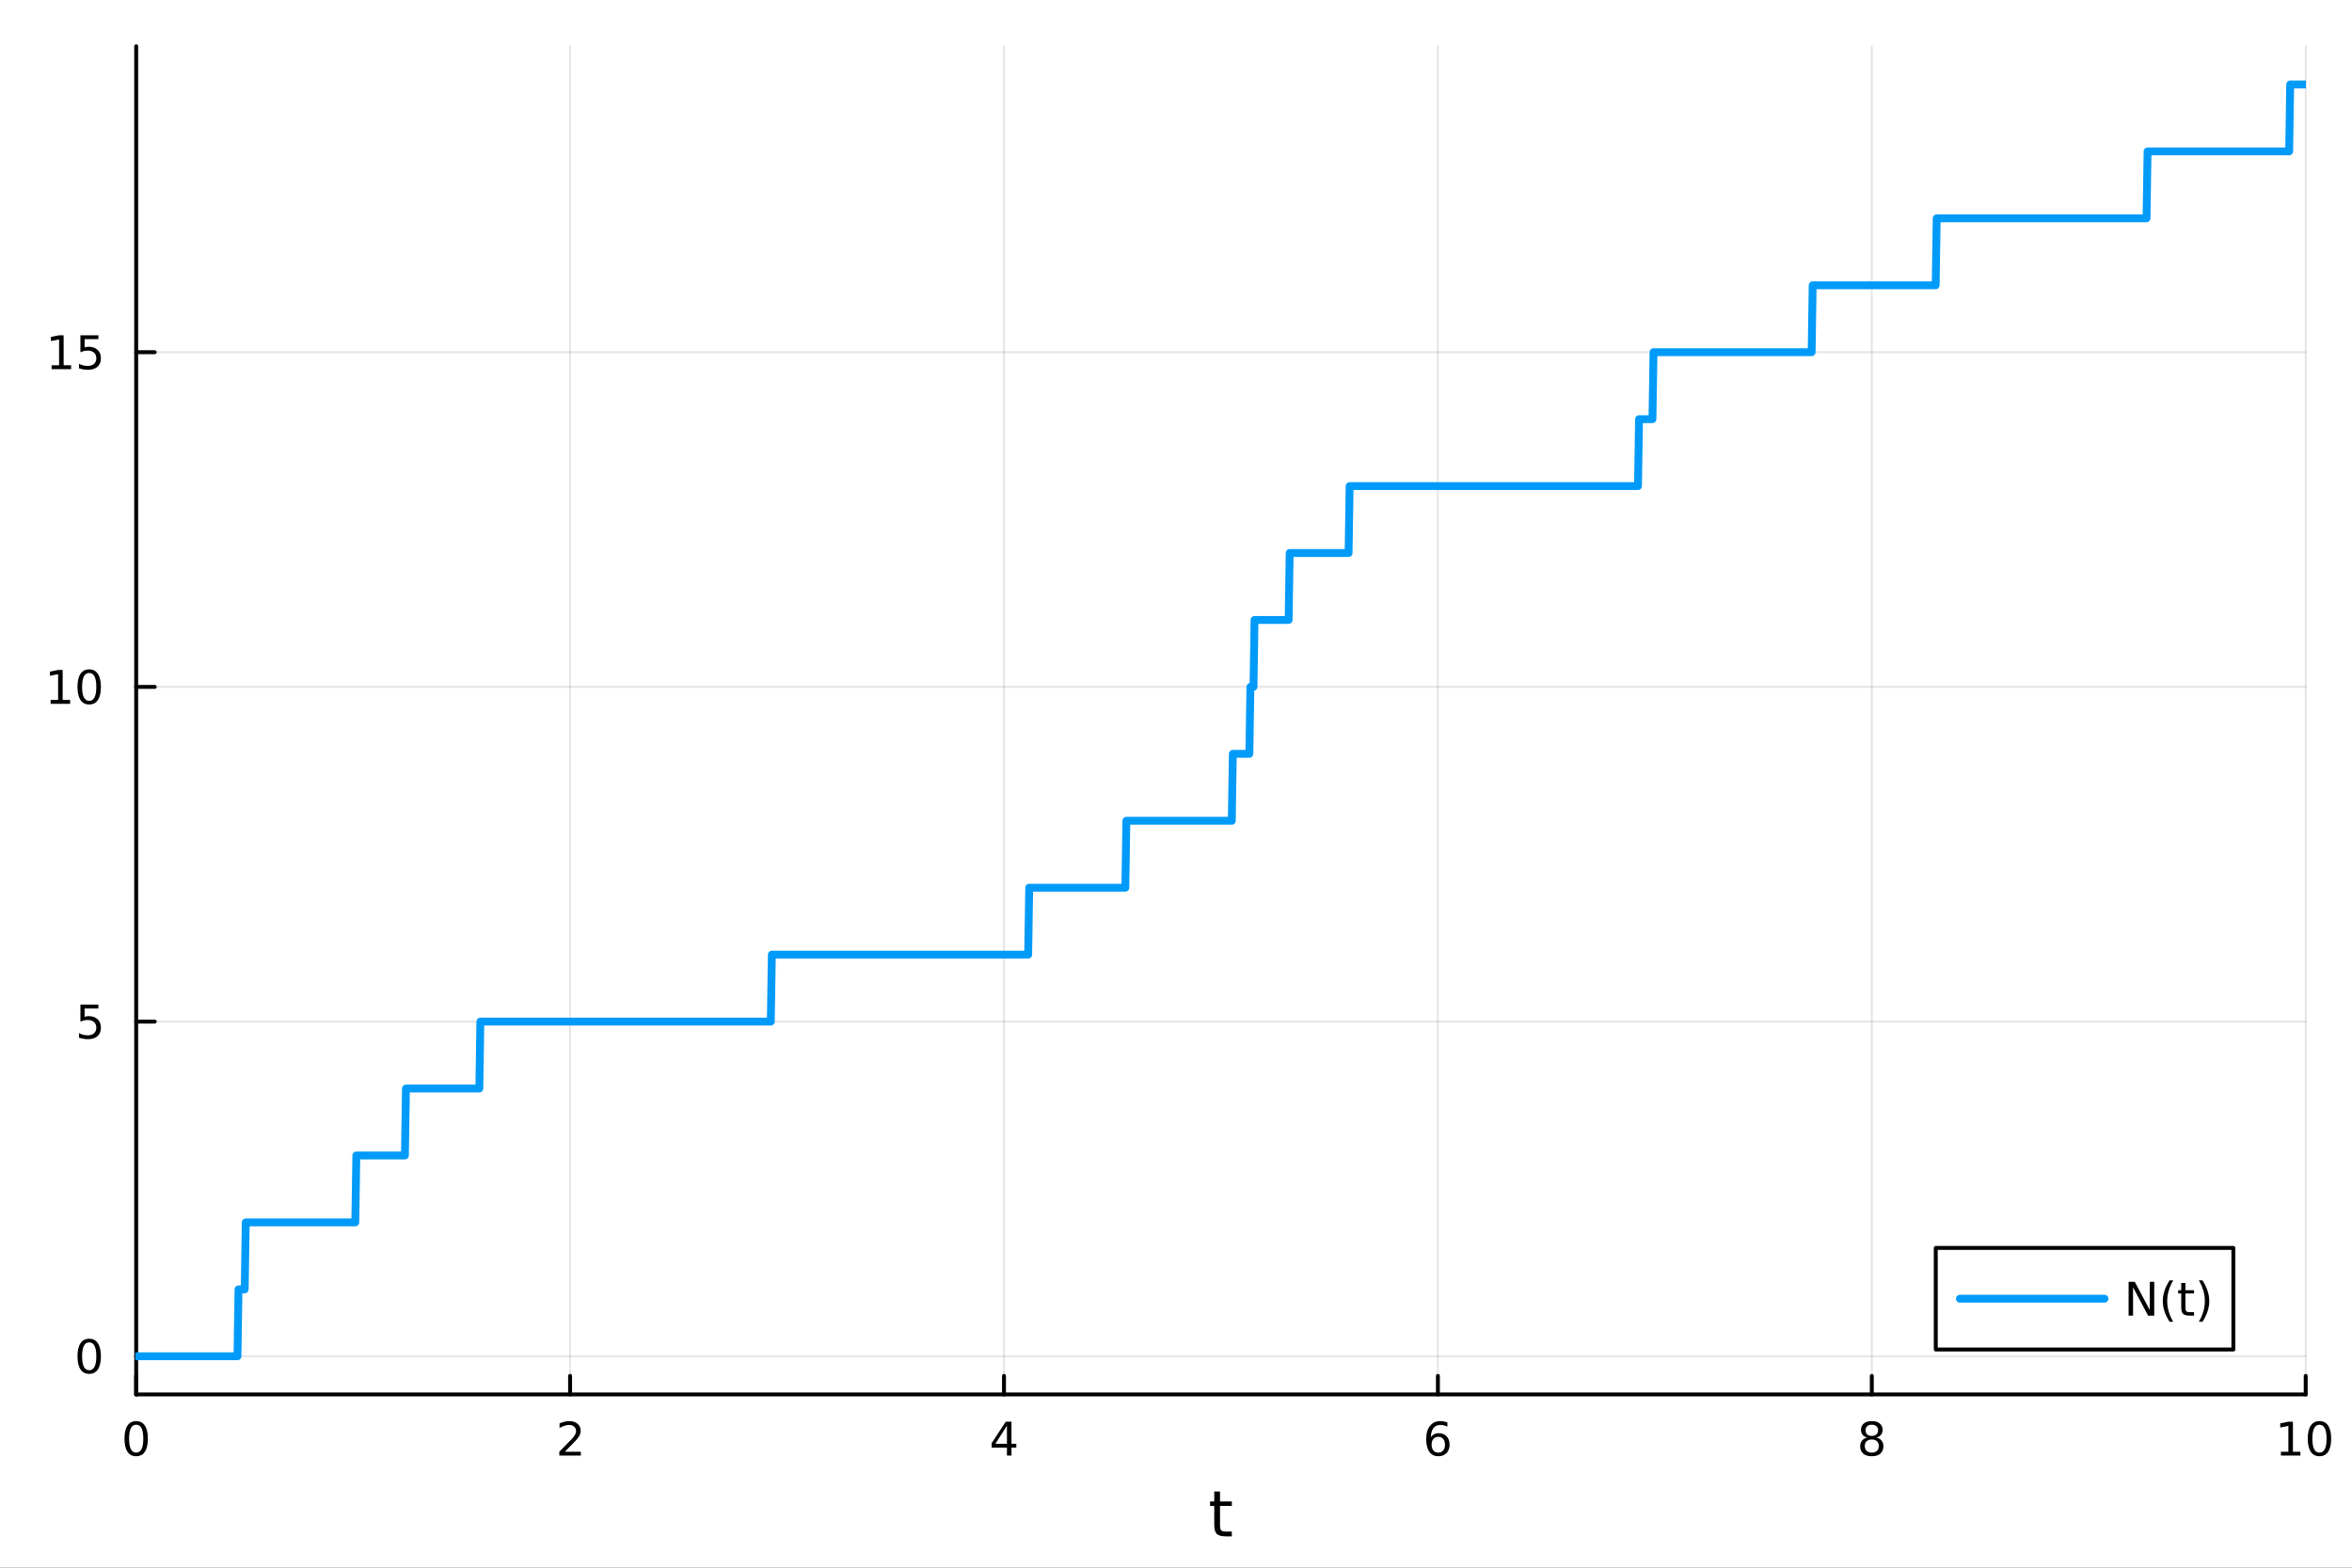 <?xml version="1.0" encoding="utf-8"?>
<svg xmlns="http://www.w3.org/2000/svg" xmlns:xlink="http://www.w3.org/1999/xlink" width="600" height="400" viewBox="0 0 2400 1600">
<rect x="0" y="0" width="2400" height="1600" fill="#333333" stroke="none"/>
<defs>
  <clipPath id="clip490">
    <rect x="0" y="0" width="2400" height="1600"/>
  </clipPath>
</defs>
<path clip-path="url(#clip490)" d="M0 1600 L2400 1600 L2400 0 L0 0  Z" fill="#ffffff" fill-rule="evenodd" fill-opacity="1"/>
<defs>
  <clipPath id="clip491">
    <rect x="480" y="0" width="1681" height="1600"/>
  </clipPath>
</defs>
<path clip-path="url(#clip490)" d="M138.959 1423.18 L2352.76 1423.18 L2352.76 47.244 L138.959 47.244  Z" fill="#ffffff" fill-rule="evenodd" fill-opacity="1"/>
<defs>
  <clipPath id="clip492">
    <rect x="138" y="47" width="2215" height="1377"/>
  </clipPath>
</defs>
<polyline clip-path="url(#clip492)" style="stroke:#000000; stroke-linecap:round; stroke-linejoin:round; stroke-width:2; stroke-opacity:0.1; fill:none" points="138.959,1423.18 138.959,47.244 "/>
<polyline clip-path="url(#clip492)" style="stroke:#000000; stroke-linecap:round; stroke-linejoin:round; stroke-width:2; stroke-opacity:0.1; fill:none" points="581.719,1423.18 581.719,47.244 "/>
<polyline clip-path="url(#clip492)" style="stroke:#000000; stroke-linecap:round; stroke-linejoin:round; stroke-width:2; stroke-opacity:0.1; fill:none" points="1024.48,1423.18 1024.48,47.244 "/>
<polyline clip-path="url(#clip492)" style="stroke:#000000; stroke-linecap:round; stroke-linejoin:round; stroke-width:2; stroke-opacity:0.1; fill:none" points="1467.24,1423.18 1467.24,47.244 "/>
<polyline clip-path="url(#clip492)" style="stroke:#000000; stroke-linecap:round; stroke-linejoin:round; stroke-width:2; stroke-opacity:0.1; fill:none" points="1910,1423.18 1910,47.244 "/>
<polyline clip-path="url(#clip492)" style="stroke:#000000; stroke-linecap:round; stroke-linejoin:round; stroke-width:2; stroke-opacity:0.1; fill:none" points="2352.76,1423.18 2352.76,47.244 "/>
<polyline clip-path="url(#clip490)" style="stroke:#000000; stroke-linecap:round; stroke-linejoin:round; stroke-width:4; stroke-opacity:1; fill:none" points="138.959,1423.18 2352.76,1423.18 "/>
<polyline clip-path="url(#clip490)" style="stroke:#000000; stroke-linecap:round; stroke-linejoin:round; stroke-width:4; stroke-opacity:1; fill:none" points="138.959,1423.18 138.959,1404.28 "/>
<polyline clip-path="url(#clip490)" style="stroke:#000000; stroke-linecap:round; stroke-linejoin:round; stroke-width:4; stroke-opacity:1; fill:none" points="581.719,1423.18 581.719,1404.28 "/>
<polyline clip-path="url(#clip490)" style="stroke:#000000; stroke-linecap:round; stroke-linejoin:round; stroke-width:4; stroke-opacity:1; fill:none" points="1024.48,1423.18 1024.48,1404.28 "/>
<polyline clip-path="url(#clip490)" style="stroke:#000000; stroke-linecap:round; stroke-linejoin:round; stroke-width:4; stroke-opacity:1; fill:none" points="1467.24,1423.18 1467.24,1404.28 "/>
<polyline clip-path="url(#clip490)" style="stroke:#000000; stroke-linecap:round; stroke-linejoin:round; stroke-width:4; stroke-opacity:1; fill:none" points="1910,1423.18 1910,1404.28 "/>
<polyline clip-path="url(#clip490)" style="stroke:#000000; stroke-linecap:round; stroke-linejoin:round; stroke-width:4; stroke-opacity:1; fill:none" points="2352.76,1423.18 2352.76,1404.28 "/>
<path clip-path="url(#clip490)" d="M138.959 1454.1 Q135.348 1454.1 133.52 1457.66 Q131.714 1461.2 131.714 1468.33 Q131.714 1475.44 133.52 1479.01 Q135.348 1482.55 138.959 1482.55 Q142.594 1482.55 144.399 1479.01 Q146.228 1475.44 146.228 1468.33 Q146.228 1461.2 144.399 1457.66 Q142.594 1454.1 138.959 1454.1 M138.959 1450.39 Q144.77 1450.39 147.825 1455 Q150.904 1459.58 150.904 1468.33 Q150.904 1477.06 147.825 1481.67 Q144.77 1486.25 138.959 1486.25 Q133.149 1486.25 130.071 1481.67 Q127.015 1477.06 127.015 1468.33 Q127.015 1459.58 130.071 1455 Q133.149 1450.39 138.959 1450.39 Z" fill="#000000" fill-rule="nonzero" fill-opacity="1" /><path clip-path="url(#clip490)" d="M576.372 1481.64 L592.691 1481.64 L592.691 1485.58 L570.747 1485.58 L570.747 1481.64 Q573.409 1478.89 577.992 1474.26 Q582.598 1469.61 583.779 1468.27 Q586.024 1465.74 586.904 1464.01 Q587.807 1462.25 587.807 1460.56 Q587.807 1457.8 585.862 1456.07 Q583.941 1454.33 580.839 1454.33 Q578.64 1454.33 576.186 1455.09 Q573.756 1455.86 570.978 1457.41 L570.978 1452.69 Q573.802 1451.55 576.256 1450.97 Q578.709 1450.39 580.747 1450.39 Q586.117 1450.39 589.311 1453.08 Q592.506 1455.77 592.506 1460.26 Q592.506 1462.39 591.696 1464.31 Q590.908 1466.2 588.802 1468.8 Q588.223 1469.47 585.121 1472.69 Q582.02 1475.88 576.372 1481.64 Z" fill="#000000" fill-rule="nonzero" fill-opacity="1" /><path clip-path="url(#clip490)" d="M1027.49 1455.09 L1015.68 1473.54 L1027.49 1473.54 L1027.49 1455.09 M1026.26 1451.02 L1032.14 1451.02 L1032.14 1473.54 L1037.07 1473.54 L1037.07 1477.43 L1032.14 1477.43 L1032.14 1485.58 L1027.49 1485.58 L1027.49 1477.43 L1011.89 1477.43 L1011.89 1472.92 L1026.26 1451.02 Z" fill="#000000" fill-rule="nonzero" fill-opacity="1" /><path clip-path="url(#clip490)" d="M1467.64 1466.44 Q1464.49 1466.44 1462.64 1468.59 Q1460.81 1470.74 1460.81 1474.49 Q1460.81 1478.22 1462.64 1480.39 Q1464.49 1482.55 1467.64 1482.55 Q1470.79 1482.55 1472.62 1480.39 Q1474.47 1478.22 1474.47 1474.49 Q1474.47 1470.74 1472.62 1468.59 Q1470.79 1466.44 1467.64 1466.44 M1476.92 1451.78 L1476.92 1456.04 Q1475.17 1455.21 1473.36 1454.77 Q1471.58 1454.33 1469.82 1454.33 Q1465.19 1454.33 1462.74 1457.45 Q1460.3 1460.58 1459.96 1466.9 Q1461.32 1464.89 1463.38 1463.82 Q1465.44 1462.73 1467.92 1462.73 Q1473.13 1462.73 1476.14 1465.9 Q1479.17 1469.05 1479.17 1474.49 Q1479.17 1479.82 1476.02 1483.03 Q1472.87 1486.25 1467.64 1486.25 Q1461.65 1486.25 1458.48 1481.67 Q1455.3 1477.06 1455.3 1468.33 Q1455.3 1460.14 1459.19 1455.28 Q1463.08 1450.39 1469.63 1450.39 Q1471.39 1450.39 1473.17 1450.74 Q1474.98 1451.09 1476.92 1451.78 Z" fill="#000000" fill-rule="nonzero" fill-opacity="1" /><path clip-path="url(#clip490)" d="M1910 1469.17 Q1906.66 1469.17 1904.74 1470.95 Q1902.84 1472.73 1902.84 1475.86 Q1902.84 1478.98 1904.74 1480.77 Q1906.66 1482.55 1910 1482.55 Q1913.33 1482.55 1915.25 1480.77 Q1917.17 1478.96 1917.17 1475.86 Q1917.17 1472.73 1915.25 1470.95 Q1913.35 1469.17 1910 1469.17 M1905.32 1467.18 Q1902.31 1466.44 1900.62 1464.38 Q1898.96 1462.32 1898.96 1459.35 Q1898.96 1455.21 1901.89 1452.8 Q1904.86 1450.39 1910 1450.39 Q1915.16 1450.39 1918.1 1452.8 Q1921.04 1455.21 1921.04 1459.35 Q1921.04 1462.32 1919.35 1464.38 Q1917.68 1466.44 1914.7 1467.18 Q1918.08 1467.96 1919.95 1470.26 Q1921.85 1472.55 1921.85 1475.86 Q1921.85 1480.88 1918.77 1483.57 Q1915.71 1486.25 1910 1486.25 Q1904.28 1486.25 1901.2 1483.57 Q1898.14 1480.88 1898.14 1475.86 Q1898.14 1472.55 1900.04 1470.26 Q1901.94 1467.96 1905.32 1467.18 M1903.61 1459.79 Q1903.61 1462.48 1905.27 1463.98 Q1906.96 1465.49 1910 1465.49 Q1913.01 1465.49 1914.7 1463.98 Q1916.41 1462.48 1916.41 1459.79 Q1916.41 1457.11 1914.7 1455.6 Q1913.01 1454.1 1910 1454.1 Q1906.96 1454.1 1905.27 1455.6 Q1903.61 1457.11 1903.61 1459.79 Z" fill="#000000" fill-rule="nonzero" fill-opacity="1" /><path clip-path="url(#clip490)" d="M2327.44 1481.64 L2335.08 1481.64 L2335.08 1455.28 L2326.77 1456.95 L2326.77 1452.69 L2335.04 1451.02 L2339.71 1451.02 L2339.71 1481.64 L2347.35 1481.64 L2347.35 1485.58 L2327.44 1485.58 L2327.44 1481.64 Z" fill="#000000" fill-rule="nonzero" fill-opacity="1" /><path clip-path="url(#clip490)" d="M2366.8 1454.1 Q2363.18 1454.1 2361.36 1457.66 Q2359.55 1461.2 2359.55 1468.33 Q2359.55 1475.44 2361.36 1479.01 Q2363.18 1482.55 2366.8 1482.55 Q2370.43 1482.55 2372.23 1479.01 Q2374.06 1475.44 2374.06 1468.33 Q2374.06 1461.2 2372.23 1457.66 Q2370.43 1454.1 2366.8 1454.1 M2366.8 1450.39 Q2372.61 1450.39 2375.66 1455 Q2378.74 1459.58 2378.74 1468.33 Q2378.74 1477.06 2375.66 1481.67 Q2372.61 1486.25 2366.8 1486.25 Q2360.99 1486.25 2357.91 1481.67 Q2354.85 1477.06 2354.85 1468.33 Q2354.85 1459.58 2357.91 1455 Q2360.99 1450.39 2366.8 1450.39 Z" fill="#000000" fill-rule="nonzero" fill-opacity="1" /><path clip-path="url(#clip490)" d="M1244.92 1522.27 L1244.92 1532.4 L1256.98 1532.4 L1256.98 1536.95 L1244.92 1536.95 L1244.92 1556.3 Q1244.92 1560.66 1246.1 1561.9 Q1247.31 1563.14 1250.97 1563.14 L1256.98 1563.14 L1256.98 1568.04 L1250.97 1568.04 Q1244.19 1568.04 1241.61 1565.53 Q1239.03 1562.98 1239.03 1556.3 L1239.03 1536.95 L1234.73 1536.95 L1234.73 1532.4 L1239.03 1532.4 L1239.03 1522.27 L1244.92 1522.27 Z" fill="#000000" fill-rule="nonzero" fill-opacity="1" /><polyline clip-path="url(#clip492)" style="stroke:#000000; stroke-linecap:round; stroke-linejoin:round; stroke-width:2; stroke-opacity:0.1; fill:none" points="138.959,1384.24 2352.76,1384.24 "/>
<polyline clip-path="url(#clip492)" style="stroke:#000000; stroke-linecap:round; stroke-linejoin:round; stroke-width:2; stroke-opacity:0.1; fill:none" points="138.959,1042.65 2352.76,1042.65 "/>
<polyline clip-path="url(#clip492)" style="stroke:#000000; stroke-linecap:round; stroke-linejoin:round; stroke-width:2; stroke-opacity:0.1; fill:none" points="138.959,701.053 2352.76,701.053 "/>
<polyline clip-path="url(#clip492)" style="stroke:#000000; stroke-linecap:round; stroke-linejoin:round; stroke-width:2; stroke-opacity:0.1; fill:none" points="138.959,359.46 2352.76,359.46 "/>
<polyline clip-path="url(#clip490)" style="stroke:#000000; stroke-linecap:round; stroke-linejoin:round; stroke-width:4; stroke-opacity:1; fill:none" points="138.959,1423.18 138.959,47.244 "/>
<polyline clip-path="url(#clip490)" style="stroke:#000000; stroke-linecap:round; stroke-linejoin:round; stroke-width:4; stroke-opacity:1; fill:none" points="138.959,1384.24 157.857,1384.24 "/>
<polyline clip-path="url(#clip490)" style="stroke:#000000; stroke-linecap:round; stroke-linejoin:round; stroke-width:4; stroke-opacity:1; fill:none" points="138.959,1042.65 157.857,1042.65 "/>
<polyline clip-path="url(#clip490)" style="stroke:#000000; stroke-linecap:round; stroke-linejoin:round; stroke-width:4; stroke-opacity:1; fill:none" points="138.959,701.053 157.857,701.053 "/>
<polyline clip-path="url(#clip490)" style="stroke:#000000; stroke-linecap:round; stroke-linejoin:round; stroke-width:4; stroke-opacity:1; fill:none" points="138.959,359.46 157.857,359.46 "/>
<path clip-path="url(#clip490)" d="M91.015 1370.04 Q87.404 1370.04 85.575 1373.6 Q83.77 1377.14 83.77 1384.27 Q83.77 1391.38 85.575 1394.94 Q87.404 1398.49 91.015 1398.49 Q94.649 1398.49 96.455 1394.94 Q98.284 1391.38 98.284 1384.27 Q98.284 1377.14 96.455 1373.6 Q94.649 1370.04 91.015 1370.04 M91.015 1366.33 Q96.825 1366.33 99.881 1370.94 Q102.959 1375.52 102.959 1384.27 Q102.959 1393 99.881 1397.61 Q96.825 1402.19 91.015 1402.19 Q85.205 1402.19 82.126 1397.61 Q79.071 1393 79.071 1384.27 Q79.071 1375.52 82.126 1370.94 Q85.205 1366.33 91.015 1366.33 Z" fill="#000000" fill-rule="nonzero" fill-opacity="1" /><path clip-path="url(#clip490)" d="M82.057 1025.37 L100.413 1025.37 L100.413 1029.3 L86.339 1029.3 L86.339 1037.77 Q87.358 1037.43 88.376 1037.26 Q89.395 1037.08 90.413 1037.08 Q96.2 1037.08 99.58 1040.25 Q102.959 1043.42 102.959 1048.84 Q102.959 1054.42 99.487 1057.52 Q96.015 1060.6 89.696 1060.6 Q87.52 1060.6 85.251 1060.23 Q83.006 1059.86 80.598 1059.12 L80.598 1054.42 Q82.682 1055.55 84.904 1056.11 Q87.126 1056.66 89.603 1056.66 Q93.608 1056.66 95.946 1054.56 Q98.284 1052.45 98.284 1048.84 Q98.284 1045.23 95.946 1043.12 Q93.608 1041.01 89.603 1041.01 Q87.728 1041.01 85.853 1041.43 Q84.001 1041.85 82.057 1042.73 L82.057 1025.37 Z" fill="#000000" fill-rule="nonzero" fill-opacity="1" /><path clip-path="url(#clip490)" d="M51.663 714.398 L59.302 714.398 L59.302 688.032 L50.992 689.699 L50.992 685.439 L59.256 683.773 L63.932 683.773 L63.932 714.398 L71.571 714.398 L71.571 718.333 L51.663 718.333 L51.663 714.398 Z" fill="#000000" fill-rule="nonzero" fill-opacity="1" /><path clip-path="url(#clip490)" d="M91.015 686.851 Q87.404 686.851 85.575 690.416 Q83.77 693.958 83.77 701.087 Q83.77 708.194 85.575 711.759 Q87.404 715.3 91.015 715.3 Q94.649 715.3 96.455 711.759 Q98.284 708.194 98.284 701.087 Q98.284 693.958 96.455 690.416 Q94.649 686.851 91.015 686.851 M91.015 683.148 Q96.825 683.148 99.881 687.754 Q102.959 692.337 102.959 701.087 Q102.959 709.814 99.881 714.421 Q96.825 719.004 91.015 719.004 Q85.205 719.004 82.126 714.421 Q79.071 709.814 79.071 701.087 Q79.071 692.337 82.126 687.754 Q85.205 683.148 91.015 683.148 Z" fill="#000000" fill-rule="nonzero" fill-opacity="1" /><path clip-path="url(#clip490)" d="M52.659 372.805 L60.298 372.805 L60.298 346.439 L51.987 348.106 L51.987 343.847 L60.251 342.18 L64.927 342.18 L64.927 372.805 L72.566 372.805 L72.566 376.74 L52.659 376.74 L52.659 372.805 Z" fill="#000000" fill-rule="nonzero" fill-opacity="1" /><path clip-path="url(#clip490)" d="M82.057 342.18 L100.413 342.18 L100.413 346.115 L86.339 346.115 L86.339 354.587 Q87.358 354.24 88.376 354.078 Q89.395 353.893 90.413 353.893 Q96.2 353.893 99.58 357.064 Q102.959 360.235 102.959 365.652 Q102.959 371.231 99.487 374.333 Q96.015 377.411 89.696 377.411 Q87.52 377.411 85.251 377.041 Q83.006 376.67 80.598 375.93 L80.598 371.231 Q82.682 372.365 84.904 372.92 Q87.126 373.476 89.603 373.476 Q93.608 373.476 95.946 371.37 Q98.284 369.263 98.284 365.652 Q98.284 362.041 95.946 359.934 Q93.608 357.828 89.603 357.828 Q87.728 357.828 85.853 358.245 Q84.001 358.661 82.057 359.541 L82.057 342.18 Z" fill="#000000" fill-rule="nonzero" fill-opacity="1" /><polyline clip-path="url(#clip492)" style="stroke:#009af9; stroke-linecap:round; stroke-linejoin:round; stroke-width:8; stroke-opacity:1; fill:none" points="138.959,1384.24 140.014,1384.24 141.069,1384.24 142.124,1384.24 143.178,1384.24 144.233,1384.24 145.288,1384.24 146.342,1384.24 147.397,1384.24 148.452,1384.24 149.506,1384.24 150.561,1384.24 151.616,1384.24 152.67,1384.24 153.725,1384.24 154.78,1384.24 155.834,1384.24 156.889,1384.24 157.944,1384.24 158.999,1384.24 160.053,1384.24 161.108,1384.24 162.163,1384.24 163.217,1384.24 164.272,1384.24 165.327,1384.24 166.381,1384.24 167.436,1384.24 168.491,1384.24 169.545,1384.24 170.6,1384.24 171.655,1384.24 172.71,1384.24 173.764,1384.24 174.819,1384.24 175.874,1384.24 176.928,1384.24 177.983,1384.24 179.038,1384.24 180.092,1384.24 181.147,1384.24 182.202,1384.24 183.256,1384.24 184.311,1384.24 185.366,1384.24 186.421,1384.24 187.475,1384.24 188.53,1384.24 189.585,1384.24 190.639,1384.24 191.694,1384.24 192.749,1384.24 193.803,1384.24 194.858,1384.24 195.913,1384.24 196.967,1384.24 198.022,1384.24 199.077,1384.24 200.132,1384.24 201.186,1384.24 202.241,1384.24 203.296,1384.24 204.35,1384.24 205.405,1384.24 206.46,1384.24 207.514,1384.24 208.569,1384.24 209.624,1384.24 210.678,1384.24 211.733,1384.24 212.788,1384.24 213.843,1384.24 214.897,1384.24 215.952,1384.24 217.007,1384.24 218.061,1384.24 219.116,1384.24 220.171,1384.24 221.225,1384.24 222.28,1384.24 223.335,1384.24 224.389,1384.24 225.444,1384.24 226.499,1384.24 227.553,1384.24 228.608,1384.24 229.663,1384.24 230.718,1384.24 231.772,1384.24 232.827,1384.24 233.882,1384.24 234.936,1384.24 235.991,1384.24 237.046,1384.24 238.1,1384.24 239.155,1384.24 240.21,1384.24 241.264,1384.24 242.319,1384.24 243.374,1315.92 244.429,1315.92 245.483,1315.92 246.538,1315.92 247.593,1315.92 248.647,1315.92 249.702,1315.92 250.757,1247.6 251.811,1247.6 252.866,1247.6 253.921,1247.6 254.975,1247.6 256.03,1247.6 257.085,1247.6 258.14,1247.6 259.194,1247.6 260.249,1247.6 261.304,1247.6 262.358,1247.6 263.413,1247.6 264.468,1247.6 265.522,1247.6 266.577,1247.6 267.632,1247.6 268.686,1247.6 269.741,1247.6 270.796,1247.6 271.851,1247.6 272.905,1247.6 273.96,1247.6 275.015,1247.6 276.069,1247.6 277.124,1247.6 278.179,1247.6 279.233,1247.6 280.288,1247.6 281.343,1247.6 282.397,1247.6 283.452,1247.6 284.507,1247.6 285.561,1247.6 286.616,1247.6 287.671,1247.6 288.726,1247.6 289.78,1247.6 290.835,1247.6 291.89,1247.6 292.944,1247.6 293.999,1247.6 295.054,1247.6 296.108,1247.6 297.163,1247.6 298.218,1247.6 299.272,1247.6 300.327,1247.6 301.382,1247.6 302.437,1247.6 303.491,1247.6 304.546,1247.6 305.601,1247.6 306.655,1247.6 307.71,1247.6 308.765,1247.6 309.819,1247.6 310.874,1247.6 311.929,1247.6 312.983,1247.6 314.038,1247.6 315.093,1247.6 316.148,1247.6 317.202,1247.6 318.257,1247.6 319.312,1247.6 320.366,1247.6 321.421,1247.6 322.476,1247.6 323.53,1247.6 324.585,1247.6 325.64,1247.6 326.694,1247.6 327.749,1247.6 328.804,1247.6 329.859,1247.6 330.913,1247.6 331.968,1247.6 333.023,1247.6 334.077,1247.6 335.132,1247.6 336.187,1247.6 337.241,1247.6 338.296,1247.6 339.351,1247.6 340.405,1247.6 341.46,1247.6 342.515,1247.6 343.569,1247.6 344.624,1247.6 345.679,1247.6 346.734,1247.6 347.788,1247.6 348.843,1247.6 349.898,1247.6 350.952,1247.6 352.007,1247.6 353.062,1247.6 354.116,1247.6 355.171,1247.6 356.226,1247.6 357.28,1247.6 358.335,1247.6 359.39,1247.6 360.445,1247.6 361.499,1247.6 362.554,1247.6 363.609,1179.28 364.663,1179.28 365.718,1179.28 366.773,1179.28 367.827,1179.28 368.882,1179.28 369.937,1179.28 370.991,1179.28 372.046,1179.28 373.101,1179.28 374.156,1179.28 375.21,1179.28 376.265,1179.28 377.32,1179.28 378.374,1179.28 379.429,1179.28 380.484,1179.28 381.538,1179.28 382.593,1179.28 383.648,1179.28 384.702,1179.28 385.757,1179.28 386.812,1179.28 387.867,1179.28 388.921,1179.28 389.976,1179.28 391.031,1179.28 392.085,1179.28 393.14,1179.28 394.195,1179.28 395.249,1179.28 396.304,1179.28 397.359,1179.28 398.413,1179.28 399.468,1179.28 400.523,1179.28 401.578,1179.28 402.632,1179.28 403.687,1179.28 404.742,1179.28 405.796,1179.28 406.851,1179.28 407.906,1179.28 408.96,1179.28 410.015,1179.28 411.07,1179.28 412.124,1179.28 413.179,1179.28 414.234,1110.96 415.288,1110.96 416.343,1110.96 417.398,1110.96 418.453,1110.96 419.507,1110.96 420.562,1110.96 421.617,1110.96 422.671,1110.96 423.726,1110.96 424.781,1110.96 425.835,1110.96 426.89,1110.96 427.945,1110.96 428.999,1110.96 430.054,1110.96 431.109,1110.96 432.164,1110.96 433.218,1110.96 434.273,1110.96 435.328,1110.96 436.382,1110.96 437.437,1110.96 438.492,1110.96 439.546,1110.96 440.601,1110.96 441.656,1110.96 442.71,1110.96 443.765,1110.96 444.82,1110.96 445.875,1110.96 446.929,1110.96 447.984,1110.96 449.039,1110.96 450.093,1110.96 451.148,1110.96 452.203,1110.96 453.257,1110.96 454.312,1110.96 455.367,1110.96 456.421,1110.96 457.476,1110.96 458.531,1110.96 459.586,1110.96 460.64,1110.96 461.695,1110.96 462.75,1110.96 463.804,1110.96 464.859,1110.96 465.914,1110.96 466.968,1110.96 468.023,1110.96 469.078,1110.96 470.132,1110.96 471.187,1110.96 472.242,1110.96 473.296,1110.96 474.351,1110.96 475.406,1110.96 476.461,1110.96 477.515,1110.96 478.57,1110.96 479.625,1110.96 480.679,1110.96 481.734,1110.96 482.789,1110.96 483.843,1110.96 484.898,1110.96 485.953,1110.96 487.007,1110.96 488.062,1110.96 489.117,1110.96 490.172,1042.65 491.226,1042.65 492.281,1042.65 493.336,1042.65 494.39,1042.65 495.445,1042.65 496.5,1042.65 497.554,1042.65 498.609,1042.65 499.664,1042.65 500.718,1042.65 501.773,1042.65 502.828,1042.65 503.883,1042.65 504.937,1042.65 505.992,1042.65 507.047,1042.65 508.101,1042.65 509.156,1042.65 510.211,1042.65 511.265,1042.65 512.32,1042.65 513.375,1042.65 514.429,1042.65 515.484,1042.65 516.539,1042.65 517.594,1042.65 518.648,1042.65 519.703,1042.65 520.758,1042.65 521.812,1042.65 522.867,1042.65 523.922,1042.65 524.976,1042.65 526.031,1042.65 527.086,1042.65 528.14,1042.65 529.195,1042.65 530.25,1042.65 531.305,1042.65 532.359,1042.65 533.414,1042.65 534.469,1042.65 535.523,1042.65 536.578,1042.65 537.633,1042.65 538.687,1042.65 539.742,1042.65 540.797,1042.65 541.851,1042.65 542.906,1042.65 543.961,1042.65 545.015,1042.65 546.07,1042.65 547.125,1042.65 548.18,1042.65 549.234,1042.65 550.289,1042.65 551.344,1042.65 552.398,1042.65 553.453,1042.65 554.508,1042.65 555.562,1042.65 556.617,1042.65 557.672,1042.65 558.726,1042.65 559.781,1042.65 560.836,1042.65 561.891,1042.65 562.945,1042.65 564,1042.65 565.055,1042.65 566.109,1042.65 567.164,1042.65 568.219,1042.65 569.273,1042.65 570.328,1042.65 571.383,1042.65 572.437,1042.65 573.492,1042.65 574.547,1042.65 575.602,1042.65 576.656,1042.65 577.711,1042.65 578.766,1042.65 579.82,1042.65 580.875,1042.65 581.93,1042.65 582.984,1042.65 584.039,1042.65 585.094,1042.65 586.148,1042.65 587.203,1042.65 588.258,1042.65 589.313,1042.65 590.367,1042.65 591.422,1042.65 592.477,1042.65 593.531,1042.65 594.586,1042.65 595.641,1042.65 596.695,1042.65 597.75,1042.65 598.805,1042.65 599.859,1042.65 600.914,1042.65 601.969,1042.65 603.023,1042.65 604.078,1042.65 605.133,1042.65 606.188,1042.65 607.242,1042.65 608.297,1042.65 609.352,1042.65 610.406,1042.65 611.461,1042.65 612.516,1042.65 613.57,1042.65 614.625,1042.65 615.68,1042.65 616.734,1042.65 617.789,1042.65 618.844,1042.65 619.899,1042.65 620.953,1042.65 622.008,1042.65 623.063,1042.65 624.117,1042.65 625.172,1042.65 626.227,1042.65 627.281,1042.65 628.336,1042.65 629.391,1042.65 630.445,1042.65 631.5,1042.65 632.555,1042.65 633.61,1042.65 634.664,1042.65 635.719,1042.65 636.774,1042.65 637.828,1042.65 638.883,1042.65 639.938,1042.65 640.992,1042.65 642.047,1042.65 643.102,1042.65 644.156,1042.65 645.211,1042.65 646.266,1042.65 647.321,1042.65 648.375,1042.65 649.43,1042.65 650.485,1042.65 651.539,1042.65 652.594,1042.65 653.649,1042.65 654.703,1042.65 655.758,1042.65 656.813,1042.65 657.867,1042.65 658.922,1042.65 659.977,1042.65 661.031,1042.65 662.086,1042.65 663.141,1042.65 664.196,1042.65 665.25,1042.65 666.305,1042.65 667.36,1042.65 668.414,1042.65 669.469,1042.65 670.524,1042.65 671.578,1042.65 672.633,1042.65 673.688,1042.65 674.742,1042.65 675.797,1042.65 676.852,1042.65 677.907,1042.65 678.961,1042.65 680.016,1042.65 681.071,1042.65 682.125,1042.65 683.18,1042.65 684.235,1042.65 685.289,1042.65 686.344,1042.65 687.399,1042.65 688.453,1042.65 689.508,1042.65 690.563,1042.65 691.618,1042.65 692.672,1042.65 693.727,1042.65 694.782,1042.65 695.836,1042.65 696.891,1042.65 697.946,1042.65 699,1042.65 700.055,1042.65 701.11,1042.65 702.164,1042.65 703.219,1042.65 704.274,1042.65 705.329,1042.65 706.383,1042.65 707.438,1042.65 708.493,1042.65 709.547,1042.65 710.602,1042.65 711.657,1042.65 712.711,1042.65 713.766,1042.65 714.821,1042.65 715.875,1042.65 716.93,1042.65 717.985,1042.65 719.04,1042.65 720.094,1042.65 721.149,1042.65 722.204,1042.65 723.258,1042.65 724.313,1042.65 725.368,1042.65 726.422,1042.65 727.477,1042.65 728.532,1042.65 729.586,1042.65 730.641,1042.65 731.696,1042.65 732.75,1042.65 733.805,1042.65 734.86,1042.65 735.915,1042.65 736.969,1042.65 738.024,1042.65 739.079,1042.65 740.133,1042.65 741.188,1042.65 742.243,1042.65 743.297,1042.65 744.352,1042.65 745.407,1042.65 746.461,1042.65 747.516,1042.65 748.571,1042.65 749.626,1042.65 750.68,1042.65 751.735,1042.65 752.79,1042.65 753.844,1042.65 754.899,1042.65 755.954,1042.65 757.008,1042.65 758.063,1042.65 759.118,1042.65 760.172,1042.65 761.227,1042.65 762.282,1042.65 763.337,1042.65 764.391,1042.65 765.446,1042.65 766.501,1042.65 767.555,1042.65 768.61,1042.65 769.665,1042.65 770.719,1042.65 771.774,1042.65 772.829,1042.65 773.883,1042.65 774.938,1042.65 775.993,1042.65 777.048,1042.65 778.102,1042.65 779.157,1042.65 780.212,1042.65 781.266,1042.65 782.321,1042.65 783.376,1042.65 784.43,1042.65 785.485,1042.65 786.54,1042.65 787.594,974.327 788.649,974.327 789.704,974.327 790.758,974.327 791.813,974.327 792.868,974.327 793.923,974.327 794.977,974.327 796.032,974.327 797.087,974.327 798.141,974.327 799.196,974.327 800.251,974.327 801.305,974.327 802.36,974.327 803.415,974.327 804.469,974.327 805.524,974.327 806.579,974.327 807.634,974.327 808.688,974.327 809.743,974.327 810.798,974.327 811.852,974.327 812.907,974.327 813.962,974.327 815.016,974.327 816.071,974.327 817.126,974.327 818.18,974.327 819.235,974.327 820.29,974.327 821.345,974.327 822.399,974.327 823.454,974.327 824.509,974.327 825.563,974.327 826.618,974.327 827.673,974.327 828.727,974.327 829.782,974.327 830.837,974.327 831.891,974.327 832.946,974.327 834.001,974.327 835.056,974.327 836.11,974.327 837.165,974.327 838.22,974.327 839.274,974.327 840.329,974.327 841.384,974.327 842.438,974.327 843.493,974.327 844.548,974.327 845.602,974.327 846.657,974.327 847.712,974.327 848.767,974.327 849.821,974.327 850.876,974.327 851.931,974.327 852.985,974.327 854.04,974.327 855.095,974.327 856.149,974.327 857.204,974.327 858.259,974.327 859.313,974.327 860.368,974.327 861.423,974.327 862.477,974.327 863.532,974.327 864.587,974.327 865.642,974.327 866.696,974.327 867.751,974.327 868.806,974.327 869.86,974.327 870.915,974.327 871.97,974.327 873.024,974.327 874.079,974.327 875.134,974.327 876.188,974.327 877.243,974.327 878.298,974.327 879.353,974.327 880.407,974.327 881.462,974.327 882.517,974.327 883.571,974.327 884.626,974.327 885.681,974.327 886.735,974.327 887.79,974.327 888.845,974.327 889.899,974.327 890.954,974.327 892.009,974.327 893.064,974.327 894.118,974.327 895.173,974.327 896.228,974.327 897.282,974.327 898.337,974.327 899.392,974.327 900.446,974.327 901.501,974.327 902.556,974.327 903.61,974.327 904.665,974.327 905.72,974.327 906.775,974.327 907.829,974.327 908.884,974.327 909.939,974.327 910.993,974.327 912.048,974.327 913.103,974.327 914.157,974.327 915.212,974.327 916.267,974.327 917.321,974.327 918.376,974.327 919.431,974.327 920.485,974.327 921.54,974.327 922.595,974.327 923.65,974.327 924.704,974.327 925.759,974.327 926.814,974.327 927.868,974.327 928.923,974.327 929.978,974.327 931.032,974.327 932.087,974.327 933.142,974.327 934.196,974.327 935.251,974.327 936.306,974.327 937.361,974.327 938.415,974.327 939.47,974.327 940.525,974.327 941.579,974.327 942.634,974.327 943.689,974.327 944.743,974.327 945.798,974.327 946.853,974.327 947.907,974.327 948.962,974.327 950.017,974.327 951.072,974.327 952.126,974.327 953.181,974.327 954.236,974.327 955.29,974.327 956.345,974.327 957.4,974.327 958.454,974.327 959.509,974.327 960.564,974.327 961.618,974.327 962.673,974.327 963.728,974.327 964.783,974.327 965.837,974.327 966.892,974.327 967.947,974.327 969.001,974.327 970.056,974.327 971.111,974.327 972.165,974.327 973.22,974.327 974.275,974.327 975.329,974.327 976.384,974.327 977.439,974.327 978.493,974.327 979.548,974.327 980.603,974.327 981.658,974.327 982.712,974.327 983.767,974.327 984.822,974.327 985.876,974.327 986.931,974.327 987.986,974.327 989.04,974.327 990.095,974.327 991.15,974.327 992.204,974.327 993.259,974.327 994.314,974.327 995.369,974.327 996.423,974.327 997.478,974.327 998.533,974.327 999.587,974.327 1000.64,974.327 1001.7,974.327 1002.75,974.327 1003.81,974.327 1004.86,974.327 1005.92,974.327 1006.97,974.327 1008.02,974.327 1009.08,974.327 1010.13,974.327 1011.19,974.327 1012.24,974.327 1013.3,974.327 1014.35,974.327 1015.41,974.327 1016.46,974.327 1017.52,974.327 1018.57,974.327 1019.63,974.327 1020.68,974.327 1021.74,974.327 1022.79,974.327 1023.85,974.327 1024.9,974.327 1025.95,974.327 1027.01,974.327 1028.06,974.327 1029.12,974.327 1030.17,974.327 1031.23,974.327 1032.28,974.327 1033.34,974.327 1034.39,974.327 1035.45,974.327 1036.5,974.327 1037.56,974.327 1038.61,974.327 1039.67,974.327 1040.72,974.327 1041.77,974.327 1042.83,974.327 1043.88,974.327 1044.94,974.327 1045.99,974.327 1047.05,974.327 1048.1,974.327 1049.16,974.327 1050.21,906.008 1051.27,906.008 1052.32,906.008 1053.38,906.008 1054.43,906.008 1055.49,906.008 1056.54,906.008 1057.6,906.008 1058.65,906.008 1059.7,906.008 1060.76,906.008 1061.81,906.008 1062.87,906.008 1063.92,906.008 1064.98,906.008 1066.03,906.008 1067.09,906.008 1068.14,906.008 1069.2,906.008 1070.25,906.008 1071.31,906.008 1072.36,906.008 1073.42,906.008 1074.47,906.008 1075.53,906.008 1076.58,906.008 1077.63,906.008 1078.69,906.008 1079.74,906.008 1080.8,906.008 1081.85,906.008 1082.91,906.008 1083.96,906.008 1085.02,906.008 1086.07,906.008 1087.13,906.008 1088.18,906.008 1089.24,906.008 1090.29,906.008 1091.35,906.008 1092.4,906.008 1093.45,906.008 1094.51,906.008 1095.56,906.008 1096.62,906.008 1097.67,906.008 1098.73,906.008 1099.78,906.008 1100.84,906.008 1101.89,906.008 1102.95,906.008 1104,906.008 1105.06,906.008 1106.11,906.008 1107.17,906.008 1108.22,906.008 1109.28,906.008 1110.33,906.008 1111.38,906.008 1112.44,906.008 1113.49,906.008 1114.55,906.008 1115.6,906.008 1116.66,906.008 1117.71,906.008 1118.77,906.008 1119.82,906.008 1120.88,906.008 1121.93,906.008 1122.99,906.008 1124.04,906.008 1125.1,906.008 1126.15,906.008 1127.2,906.008 1128.26,906.008 1129.31,906.008 1130.37,906.008 1131.42,906.008 1132.48,906.008 1133.53,906.008 1134.59,906.008 1135.64,906.008 1136.7,906.008 1137.75,906.008 1138.81,906.008 1139.86,906.008 1140.92,906.008 1141.97,906.008 1143.03,906.008 1144.08,906.008 1145.13,906.008 1146.19,906.008 1147.24,906.008 1148.3,906.008 1149.35,837.69 1150.41,837.69 1151.46,837.69 1152.52,837.69 1153.57,837.69 1154.63,837.69 1155.68,837.69 1156.74,837.69 1157.79,837.69 1158.85,837.69 1159.9,837.69 1160.96,837.69 1162.01,837.69 1163.06,837.69 1164.12,837.69 1165.17,837.69 1166.23,837.69 1167.28,837.69 1168.34,837.69 1169.39,837.69 1170.45,837.69 1171.5,837.69 1172.56,837.69 1173.61,837.69 1174.67,837.69 1175.72,837.69 1176.78,837.69 1177.83,837.69 1178.88,837.69 1179.94,837.69 1180.99,837.69 1182.05,837.69 1183.1,837.69 1184.16,837.69 1185.21,837.69 1186.27,837.69 1187.32,837.69 1188.38,837.69 1189.43,837.69 1190.49,837.69 1191.54,837.69 1192.6,837.69 1193.65,837.69 1194.71,837.69 1195.76,837.69 1196.81,837.69 1197.87,837.69 1198.92,837.69 1199.98,837.69 1201.03,837.69 1202.09,837.69 1203.14,837.69 1204.2,837.69 1205.25,837.69 1206.31,837.69 1207.36,837.69 1208.42,837.69 1209.47,837.69 1210.53,837.69 1211.58,837.69 1212.63,837.69 1213.69,837.69 1214.74,837.69 1215.8,837.69 1216.85,837.69 1217.91,837.69 1218.96,837.69 1220.02,837.69 1221.07,837.69 1222.13,837.69 1223.18,837.69 1224.24,837.69 1225.29,837.69 1226.35,837.69 1227.4,837.69 1228.46,837.69 1229.51,837.69 1230.56,837.69 1231.62,837.69 1232.67,837.69 1233.73,837.69 1234.78,837.69 1235.84,837.69 1236.89,837.69 1237.95,837.69 1239,837.69 1240.06,837.69 1241.11,837.69 1242.17,837.69 1243.22,837.69 1244.28,837.69 1245.33,837.69 1246.39,837.69 1247.44,837.69 1248.49,837.69 1249.55,837.69 1250.6,837.69 1251.66,837.69 1252.71,837.69 1253.77,837.69 1254.82,837.69 1255.88,837.69 1256.93,837.69 1257.99,769.371 1259.04,769.371 1260.1,769.371 1261.15,769.371 1262.21,769.371 1263.26,769.371 1264.31,769.371 1265.37,769.371 1266.42,769.371 1267.48,769.371 1268.53,769.371 1269.59,769.371 1270.64,769.371 1271.7,769.371 1272.75,769.371 1273.81,769.371 1274.86,769.371 1275.92,701.053 1276.97,701.053 1278.03,701.053 1279.08,701.053 1280.14,632.734 1281.19,632.734 1282.24,632.734 1283.3,632.734 1284.35,632.734 1285.41,632.734 1286.46,632.734 1287.52,632.734 1288.57,632.734 1289.63,632.734 1290.68,632.734 1291.74,632.734 1292.79,632.734 1293.85,632.734 1294.9,632.734 1295.96,632.734 1297.01,632.734 1298.06,632.734 1299.12,632.734 1300.17,632.734 1301.23,632.734 1302.28,632.734 1303.34,632.734 1304.39,632.734 1305.45,632.734 1306.5,632.734 1307.56,632.734 1308.61,632.734 1309.67,632.734 1310.72,632.734 1311.78,632.734 1312.83,632.734 1313.89,632.734 1314.94,632.734 1315.99,564.416 1317.05,564.416 1318.1,564.416 1319.16,564.416 1320.21,564.416 1321.27,564.416 1322.32,564.416 1323.38,564.416 1324.43,564.416 1325.49,564.416 1326.54,564.416 1327.6,564.416 1328.65,564.416 1329.71,564.416 1330.76,564.416 1331.81,564.416 1332.87,564.416 1333.92,564.416 1334.98,564.416 1336.03,564.416 1337.09,564.416 1338.14,564.416 1339.2,564.416 1340.25,564.416 1341.31,564.416 1342.36,564.416 1343.42,564.416 1344.47,564.416 1345.53,564.416 1346.58,564.416 1347.64,564.416 1348.69,564.416 1349.74,564.416 1350.8,564.416 1351.85,564.416 1352.91,564.416 1353.96,564.416 1355.02,564.416 1356.07,564.416 1357.13,564.416 1358.18,564.416 1359.24,564.416 1360.29,564.416 1361.35,564.416 1362.4,564.416 1363.46,564.416 1364.51,564.416 1365.57,564.416 1366.62,564.416 1367.67,564.416 1368.73,564.416 1369.78,564.416 1370.84,564.416 1371.89,564.416 1372.95,564.416 1374,564.416 1375.06,564.416 1376.11,564.416 1377.17,496.097 1378.22,496.097 1379.28,496.097 1380.33,496.097 1381.39,496.097 1382.44,496.097 1383.49,496.097 1384.55,496.097 1385.6,496.097 1386.66,496.097 1387.71,496.097 1388.77,496.097 1389.82,496.097 1390.88,496.097 1391.93,496.097 1392.99,496.097 1394.04,496.097 1395.1,496.097 1396.15,496.097 1397.21,496.097 1398.26,496.097 1399.32,496.097 1400.37,496.097 1401.42,496.097 1402.48,496.097 1403.53,496.097 1404.59,496.097 1405.64,496.097 1406.7,496.097 1407.75,496.097 1408.81,496.097 1409.86,496.097 1410.92,496.097 1411.97,496.097 1413.03,496.097 1414.08,496.097 1415.14,496.097 1416.19,496.097 1417.24,496.097 1418.3,496.097 1419.35,496.097 1420.41,496.097 1421.46,496.097 1422.52,496.097 1423.57,496.097 1424.63,496.097 1425.68,496.097 1426.74,496.097 1427.79,496.097 1428.85,496.097 1429.9,496.097 1430.96,496.097 1432.01,496.097 1433.07,496.097 1434.12,496.097 1435.17,496.097 1436.23,496.097 1437.28,496.097 1438.34,496.097 1439.39,496.097 1440.45,496.097 1441.5,496.097 1442.56,496.097 1443.61,496.097 1444.67,496.097 1445.72,496.097 1446.78,496.097 1447.83,496.097 1448.89,496.097 1449.94,496.097 1451,496.097 1452.05,496.097 1453.1,496.097 1454.16,496.097 1455.21,496.097 1456.27,496.097 1457.32,496.097 1458.38,496.097 1459.43,496.097 1460.49,496.097 1461.54,496.097 1462.6,496.097 1463.65,496.097 1464.71,496.097 1465.76,496.097 1466.82,496.097 1467.87,496.097 1468.92,496.097 1469.98,496.097 1471.03,496.097 1472.09,496.097 1473.14,496.097 1474.2,496.097 1475.25,496.097 1476.31,496.097 1477.36,496.097 1478.42,496.097 1479.47,496.097 1480.53,496.097 1481.58,496.097 1482.64,496.097 1483.69,496.097 1484.75,496.097 1485.8,496.097 1486.85,496.097 1487.91,496.097 1488.96,496.097 1490.02,496.097 1491.07,496.097 1492.13,496.097 1493.18,496.097 1494.24,496.097 1495.29,496.097 1496.35,496.097 1497.4,496.097 1498.46,496.097 1499.51,496.097 1500.57,496.097 1501.62,496.097 1502.67,496.097 1503.73,496.097 1504.78,496.097 1505.84,496.097 1506.89,496.097 1507.95,496.097 1509,496.097 1510.06,496.097 1511.11,496.097 1512.17,496.097 1513.22,496.097 1514.28,496.097 1515.33,496.097 1516.39,496.097 1517.44,496.097 1518.5,496.097 1519.55,496.097 1520.6,496.097 1521.66,496.097 1522.71,496.097 1523.77,496.097 1524.82,496.097 1525.88,496.097 1526.93,496.097 1527.99,496.097 1529.04,496.097 1530.1,496.097 1531.15,496.097 1532.21,496.097 1533.26,496.097 1534.32,496.097 1535.37,496.097 1536.43,496.097 1537.48,496.097 1538.53,496.097 1539.59,496.097 1540.64,496.097 1541.7,496.097 1542.75,496.097 1543.81,496.097 1544.86,496.097 1545.92,496.097 1546.97,496.097 1548.03,496.097 1549.08,496.097 1550.14,496.097 1551.19,496.097 1552.25,496.097 1553.3,496.097 1554.35,496.097 1555.41,496.097 1556.46,496.097 1557.52,496.097 1558.57,496.097 1559.63,496.097 1560.68,496.097 1561.74,496.097 1562.79,496.097 1563.85,496.097 1564.9,496.097 1565.96,496.097 1567.01,496.097 1568.07,496.097 1569.12,496.097 1570.18,496.097 1571.23,496.097 1572.28,496.097 1573.34,496.097 1574.39,496.097 1575.45,496.097 1576.5,496.097 1577.56,496.097 1578.61,496.097 1579.67,496.097 1580.72,496.097 1581.78,496.097 1582.83,496.097 1583.89,496.097 1584.94,496.097 1586,496.097 1587.05,496.097 1588.1,496.097 1589.16,496.097 1590.21,496.097 1591.27,496.097 1592.32,496.097 1593.38,496.097 1594.43,496.097 1595.49,496.097 1596.54,496.097 1597.6,496.097 1598.65,496.097 1599.71,496.097 1600.76,496.097 1601.82,496.097 1602.87,496.097 1603.93,496.097 1604.98,496.097 1606.03,496.097 1607.09,496.097 1608.14,496.097 1609.2,496.097 1610.25,496.097 1611.31,496.097 1612.36,496.097 1613.42,496.097 1614.47,496.097 1615.53,496.097 1616.58,496.097 1617.64,496.097 1618.69,496.097 1619.75,496.097 1620.8,496.097 1621.86,496.097 1622.91,496.097 1623.96,496.097 1625.02,496.097 1626.07,496.097 1627.13,496.097 1628.18,496.097 1629.24,496.097 1630.29,496.097 1631.35,496.097 1632.4,496.097 1633.46,496.097 1634.51,496.097 1635.57,496.097 1636.62,496.097 1637.68,496.097 1638.73,496.097 1639.78,496.097 1640.84,496.097 1641.89,496.097 1642.95,496.097 1644,496.097 1645.06,496.097 1646.11,496.097 1647.17,496.097 1648.22,496.097 1649.28,496.097 1650.33,496.097 1651.39,496.097 1652.44,496.097 1653.5,496.097 1654.55,496.097 1655.61,496.097 1656.66,496.097 1657.71,496.097 1658.77,496.097 1659.82,496.097 1660.88,496.097 1661.93,496.097 1662.99,496.097 1664.04,496.097 1665.1,496.097 1666.15,496.097 1667.21,496.097 1668.26,496.097 1669.32,496.097 1670.37,496.097 1671.43,496.097 1672.48,427.778 1673.53,427.778 1674.59,427.778 1675.64,427.778 1676.7,427.778 1677.75,427.778 1678.81,427.778 1679.86,427.778 1680.92,427.778 1681.97,427.778 1683.03,427.778 1684.08,427.778 1685.14,427.778 1686.19,427.778 1687.25,359.46 1688.3,359.46 1689.36,359.46 1690.41,359.46 1691.46,359.46 1692.52,359.46 1693.57,359.46 1694.63,359.46 1695.68,359.46 1696.74,359.46 1697.79,359.46 1698.85,359.46 1699.9,359.46 1700.96,359.46 1702.01,359.46 1703.07,359.46 1704.12,359.46 1705.18,359.46 1706.23,359.46 1707.28,359.46 1708.34,359.46 1709.39,359.46 1710.45,359.46 1711.5,359.46 1712.56,359.46 1713.61,359.46 1714.67,359.46 1715.72,359.46 1716.78,359.46 1717.83,359.46 1718.89,359.46 1719.94,359.46 1721,359.46 1722.05,359.46 1723.11,359.46 1724.16,359.46 1725.21,359.46 1726.27,359.46 1727.32,359.46 1728.38,359.46 1729.43,359.46 1730.49,359.46 1731.54,359.46 1732.6,359.46 1733.65,359.46 1734.71,359.46 1735.76,359.46 1736.82,359.46 1737.87,359.46 1738.93,359.46 1739.98,359.46 1741.04,359.46 1742.09,359.46 1743.14,359.46 1744.2,359.46 1745.25,359.46 1746.31,359.46 1747.36,359.46 1748.42,359.46 1749.47,359.46 1750.53,359.46 1751.58,359.46 1752.64,359.46 1753.69,359.46 1754.75,359.46 1755.8,359.46 1756.86,359.46 1757.91,359.46 1758.96,359.46 1760.02,359.46 1761.07,359.46 1762.13,359.46 1763.18,359.46 1764.24,359.46 1765.29,359.46 1766.35,359.46 1767.4,359.46 1768.46,359.46 1769.51,359.46 1770.57,359.46 1771.62,359.46 1772.68,359.46 1773.73,359.46 1774.79,359.46 1775.84,359.46 1776.89,359.46 1777.95,359.46 1779,359.46 1780.06,359.46 1781.11,359.46 1782.17,359.46 1783.22,359.46 1784.28,359.46 1785.33,359.46 1786.39,359.46 1787.44,359.46 1788.5,359.46 1789.55,359.46 1790.61,359.46 1791.66,359.46 1792.71,359.46 1793.77,359.46 1794.82,359.46 1795.88,359.46 1796.93,359.46 1797.99,359.46 1799.04,359.46 1800.1,359.46 1801.15,359.46 1802.21,359.46 1803.26,359.46 1804.32,359.46 1805.37,359.46 1806.43,359.46 1807.48,359.46 1808.54,359.46 1809.59,359.46 1810.64,359.46 1811.7,359.46 1812.75,359.46 1813.81,359.46 1814.86,359.46 1815.92,359.46 1816.97,359.46 1818.03,359.46 1819.08,359.46 1820.14,359.46 1821.19,359.46 1822.25,359.46 1823.3,359.46 1824.36,359.46 1825.41,359.46 1826.47,359.46 1827.52,359.46 1828.57,359.46 1829.63,359.46 1830.68,359.46 1831.74,359.46 1832.79,359.46 1833.85,359.46 1834.9,359.46 1835.96,359.46 1837.01,359.46 1838.07,359.46 1839.12,359.46 1840.18,359.46 1841.23,359.46 1842.29,359.46 1843.34,359.46 1844.39,359.46 1845.45,359.46 1846.5,359.46 1847.56,359.46 1848.61,359.46 1849.67,291.141 1850.72,291.141 1851.78,291.141 1852.83,291.141 1853.89,291.141 1854.94,291.141 1856,291.141 1857.05,291.141 1858.11,291.141 1859.16,291.141 1860.22,291.141 1861.27,291.141 1862.32,291.141 1863.38,291.141 1864.43,291.141 1865.49,291.141 1866.54,291.141 1867.6,291.141 1868.65,291.141 1869.71,291.141 1870.76,291.141 1871.82,291.141 1872.87,291.141 1873.93,291.141 1874.98,291.141 1876.04,291.141 1877.09,291.141 1878.14,291.141 1879.2,291.141 1880.25,291.141 1881.31,291.141 1882.36,291.141 1883.42,291.141 1884.47,291.141 1885.53,291.141 1886.58,291.141 1887.64,291.141 1888.69,291.141 1889.75,291.141 1890.8,291.141 1891.86,291.141 1892.91,291.141 1893.97,291.141 1895.02,291.141 1896.07,291.141 1897.13,291.141 1898.18,291.141 1899.24,291.141 1900.29,291.141 1901.35,291.141 1902.4,291.141 1903.46,291.141 1904.51,291.141 1905.57,291.141 1906.62,291.141 1907.68,291.141 1908.73,291.141 1909.79,291.141 1910.84,291.141 1911.9,291.141 1912.95,291.141 1914,291.141 1915.06,291.141 1916.11,291.141 1917.17,291.141 1918.22,291.141 1919.28,291.141 1920.33,291.141 1921.39,291.141 1922.44,291.141 1923.5,291.141 1924.55,291.141 1925.61,291.141 1926.66,291.141 1927.72,291.141 1928.77,291.141 1929.82,291.141 1930.88,291.141 1931.93,291.141 1932.99,291.141 1934.04,291.141 1935.1,291.141 1936.15,291.141 1937.21,291.141 1938.26,291.141 1939.32,291.141 1940.37,291.141 1941.43,291.141 1942.48,291.141 1943.54,291.141 1944.59,291.141 1945.65,291.141 1946.7,291.141 1947.75,291.141 1948.81,291.141 1949.86,291.141 1950.92,291.141 1951.97,291.141 1953.03,291.141 1954.08,291.141 1955.14,291.141 1956.19,291.141 1957.25,291.141 1958.3,291.141 1959.36,291.141 1960.41,291.141 1961.47,291.141 1962.52,291.141 1963.57,291.141 1964.63,291.141 1965.68,291.141 1966.74,291.141 1967.79,291.141 1968.85,291.141 1969.9,291.141 1970.96,291.141 1972.01,291.141 1973.07,291.141 1974.12,291.141 1975.18,291.141 1976.23,222.823 1977.29,222.823 1978.34,222.823 1979.4,222.823 1980.45,222.823 1981.5,222.823 1982.56,222.823 1983.61,222.823 1984.67,222.823 1985.72,222.823 1986.78,222.823 1987.83,222.823 1988.89,222.823 1989.94,222.823 1991,222.823 1992.05,222.823 1993.11,222.823 1994.16,222.823 1995.22,222.823 1996.27,222.823 1997.33,222.823 1998.38,222.823 1999.43,222.823 2000.49,222.823 2001.54,222.823 2002.6,222.823 2003.65,222.823 2004.71,222.823 2005.76,222.823 2006.82,222.823 2007.87,222.823 2008.93,222.823 2009.98,222.823 2011.04,222.823 2012.09,222.823 2013.15,222.823 2014.2,222.823 2015.25,222.823 2016.31,222.823 2017.36,222.823 2018.42,222.823 2019.47,222.823 2020.53,222.823 2021.58,222.823 2022.64,222.823 2023.69,222.823 2024.75,222.823 2025.8,222.823 2026.86,222.823 2027.91,222.823 2028.97,222.823 2030.02,222.823 2031.08,222.823 2032.13,222.823 2033.18,222.823 2034.24,222.823 2035.29,222.823 2036.35,222.823 2037.4,222.823 2038.46,222.823 2039.51,222.823 2040.57,222.823 2041.62,222.823 2042.68,222.823 2043.73,222.823 2044.79,222.823 2045.84,222.823 2046.9,222.823 2047.95,222.823 2049,222.823 2050.06,222.823 2051.11,222.823 2052.17,222.823 2053.22,222.823 2054.28,222.823 2055.33,222.823 2056.39,222.823 2057.44,222.823 2058.5,222.823 2059.55,222.823 2060.61,222.823 2061.66,222.823 2062.72,222.823 2063.77,222.823 2064.83,222.823 2065.88,222.823 2066.93,222.823 2067.99,222.823 2069.04,222.823 2070.1,222.823 2071.15,222.823 2072.21,222.823 2073.26,222.823 2074.32,222.823 2075.37,222.823 2076.43,222.823 2077.48,222.823 2078.54,222.823 2079.59,222.823 2080.65,222.823 2081.7,222.823 2082.76,222.823 2083.81,222.823 2084.86,222.823 2085.92,222.823 2086.97,222.823 2088.03,222.823 2089.08,222.823 2090.14,222.823 2091.19,222.823 2092.25,222.823 2093.3,222.823 2094.36,222.823 2095.41,222.823 2096.47,222.823 2097.52,222.823 2098.58,222.823 2099.63,222.823 2100.68,222.823 2101.74,222.823 2102.79,222.823 2103.85,222.823 2104.9,222.823 2105.96,222.823 2107.01,222.823 2108.07,222.823 2109.12,222.823 2110.18,222.823 2111.23,222.823 2112.29,222.823 2113.34,222.823 2114.4,222.823 2115.45,222.823 2116.51,222.823 2117.56,222.823 2118.61,222.823 2119.67,222.823 2120.72,222.823 2121.78,222.823 2122.83,222.823 2123.89,222.823 2124.94,222.823 2126,222.823 2127.05,222.823 2128.11,222.823 2129.16,222.823 2130.22,222.823 2131.27,222.823 2132.33,222.823 2133.38,222.823 2134.43,222.823 2135.49,222.823 2136.54,222.823 2137.6,222.823 2138.65,222.823 2139.71,222.823 2140.76,222.823 2141.82,222.823 2142.87,222.823 2143.93,222.823 2144.98,222.823 2146.04,222.823 2147.09,222.823 2148.15,222.823 2149.2,222.823 2150.26,222.823 2151.31,222.823 2152.36,222.823 2153.42,222.823 2154.47,222.823 2155.53,222.823 2156.58,222.823 2157.64,222.823 2158.69,222.823 2159.75,222.823 2160.8,222.823 2161.86,222.823 2162.91,222.823 2163.97,222.823 2165.02,222.823 2166.08,222.823 2167.13,222.823 2168.18,222.823 2169.24,222.823 2170.29,222.823 2171.35,222.823 2172.4,222.823 2173.46,222.823 2174.51,222.823 2175.57,222.823 2176.62,222.823 2177.68,222.823 2178.73,222.823 2179.79,222.823 2180.84,222.823 2181.9,222.823 2182.95,222.823 2184.01,222.823 2185.06,222.823 2186.11,222.823 2187.17,222.823 2188.22,222.823 2189.28,222.823 2190.33,222.823 2191.39,154.504 2192.44,154.504 2193.5,154.504 2194.55,154.504 2195.61,154.504 2196.66,154.504 2197.72,154.504 2198.77,154.504 2199.83,154.504 2200.88,154.504 2201.94,154.504 2202.99,154.504 2204.04,154.504 2205.1,154.504 2206.15,154.504 2207.21,154.504 2208.26,154.504 2209.32,154.504 2210.37,154.504 2211.43,154.504 2212.48,154.504 2213.54,154.504 2214.59,154.504 2215.65,154.504 2216.7,154.504 2217.76,154.504 2218.81,154.504 2219.86,154.504 2220.92,154.504 2221.97,154.504 2223.03,154.504 2224.08,154.504 2225.14,154.504 2226.19,154.504 2227.25,154.504 2228.3,154.504 2229.36,154.504 2230.41,154.504 2231.47,154.504 2232.52,154.504 2233.58,154.504 2234.63,154.504 2235.69,154.504 2236.74,154.504 2237.79,154.504 2238.85,154.504 2239.9,154.504 2240.96,154.504 2242.01,154.504 2243.07,154.504 2244.12,154.504 2245.18,154.504 2246.23,154.504 2247.29,154.504 2248.34,154.504 2249.4,154.504 2250.45,154.504 2251.51,154.504 2252.56,154.504 2253.61,154.504 2254.67,154.504 2255.72,154.504 2256.78,154.504 2257.83,154.504 2258.89,154.504 2259.94,154.504 2261,154.504 2262.05,154.504 2263.11,154.504 2264.16,154.504 2265.22,154.504 2266.27,154.504 2267.33,154.504 2268.38,154.504 2269.44,154.504 2270.49,154.504 2271.54,154.504 2272.6,154.504 2273.65,154.504 2274.71,154.504 2275.76,154.504 2276.82,154.504 2277.87,154.504 2278.93,154.504 2279.98,154.504 2281.04,154.504 2282.09,154.504 2283.15,154.504 2284.2,154.504 2285.26,154.504 2286.31,154.504 2287.37,154.504 2288.42,154.504 2289.47,154.504 2290.53,154.504 2291.58,154.504 2292.64,154.504 2293.69,154.504 2294.75,154.504 2295.8,154.504 2296.86,154.504 2297.91,154.504 2298.97,154.504 2300.02,154.504 2301.08,154.504 2302.13,154.504 2303.19,154.504 2304.24,154.504 2305.29,154.504 2306.35,154.504 2307.4,154.504 2308.46,154.504 2309.51,154.504 2310.57,154.504 2311.62,154.504 2312.68,154.504 2313.73,154.504 2314.79,154.504 2315.84,154.504 2316.9,154.504 2317.95,154.504 2319.01,154.504 2320.06,154.504 2321.12,154.504 2322.17,154.504 2323.22,154.504 2324.28,154.504 2325.33,154.504 2326.39,154.504 2327.44,154.504 2328.5,154.504 2329.55,154.504 2330.61,154.504 2331.66,154.504 2332.72,154.504 2333.77,154.504 2334.83,154.504 2335.88,154.504 2336.94,86.186 2337.99,86.186 2339.04,86.186 2340.1,86.186 2341.15,86.186 2342.21,86.186 2343.26,86.186 2344.32,86.186 2345.37,86.186 2346.43,86.186 2347.48,86.186 2348.54,86.186 2349.59,86.186 2350.65,86.186 2351.7,86.186 2352.76,86.186 "/>
<path clip-path="url(#clip490)" d="M1975.27 1377.32 L2278.96 1377.32 L2278.96 1273.64 L1975.27 1273.64  Z" fill="#ffffff" fill-rule="evenodd" fill-opacity="1"/>
<polyline clip-path="url(#clip490)" style="stroke:#000000; stroke-linecap:round; stroke-linejoin:round; stroke-width:4; stroke-opacity:1; fill:none" points="1975.27,1377.32 2278.96,1377.32 2278.96,1273.64 1975.27,1273.64 1975.27,1377.32 "/>
<polyline clip-path="url(#clip490)" style="stroke:#009af9; stroke-linecap:round; stroke-linejoin:round; stroke-width:8; stroke-opacity:1; fill:none" points="1999.87,1325.48 2147.45,1325.48 "/>
<path clip-path="url(#clip490)" d="M2172.05 1308.2 L2178.35 1308.2 L2193.67 1337.11 L2193.67 1308.2 L2198.21 1308.2 L2198.21 1342.76 L2191.91 1342.76 L2176.59 1313.84 L2176.59 1342.76 L2172.05 1342.76 L2172.05 1308.2 Z" fill="#000000" fill-rule="nonzero" fill-opacity="1" /><path clip-path="url(#clip490)" d="M2217.56 1306.78 Q2214.46 1312.11 2212.95 1317.32 Q2211.45 1322.52 2211.45 1327.87 Q2211.45 1333.22 2212.95 1338.47 Q2214.48 1343.7 2217.56 1349.01 L2213.86 1349.01 Q2210.38 1343.57 2208.65 1338.31 Q2206.93 1333.06 2206.93 1327.87 Q2206.93 1322.71 2208.65 1317.48 Q2210.36 1312.25 2213.86 1306.78 L2217.56 1306.78 Z" fill="#000000" fill-rule="nonzero" fill-opacity="1" /><path clip-path="url(#clip490)" d="M2230.04 1309.47 L2230.04 1316.83 L2238.81 1316.83 L2238.81 1320.14 L2230.04 1320.14 L2230.04 1334.21 Q2230.04 1337.38 2230.89 1338.29 Q2231.77 1339.19 2234.43 1339.19 L2238.81 1339.19 L2238.81 1342.76 L2234.43 1342.76 Q2229.5 1342.76 2227.63 1340.93 Q2225.75 1339.07 2225.75 1334.21 L2225.75 1320.14 L2222.63 1320.14 L2222.63 1316.83 L2225.75 1316.83 L2225.75 1309.47 L2230.04 1309.47 Z" fill="#000000" fill-rule="nonzero" fill-opacity="1" /><path clip-path="url(#clip490)" d="M2243.74 1306.78 L2247.44 1306.78 Q2250.92 1312.25 2252.63 1317.48 Q2254.36 1322.71 2254.36 1327.87 Q2254.36 1333.06 2252.63 1338.31 Q2250.92 1343.57 2247.44 1349.01 L2243.74 1349.01 Q2246.82 1343.7 2248.32 1338.47 Q2249.85 1333.22 2249.85 1327.87 Q2249.85 1322.52 2248.32 1317.32 Q2246.82 1312.11 2243.74 1306.78 Z" fill="#000000" fill-rule="nonzero" fill-opacity="1" /></svg>
